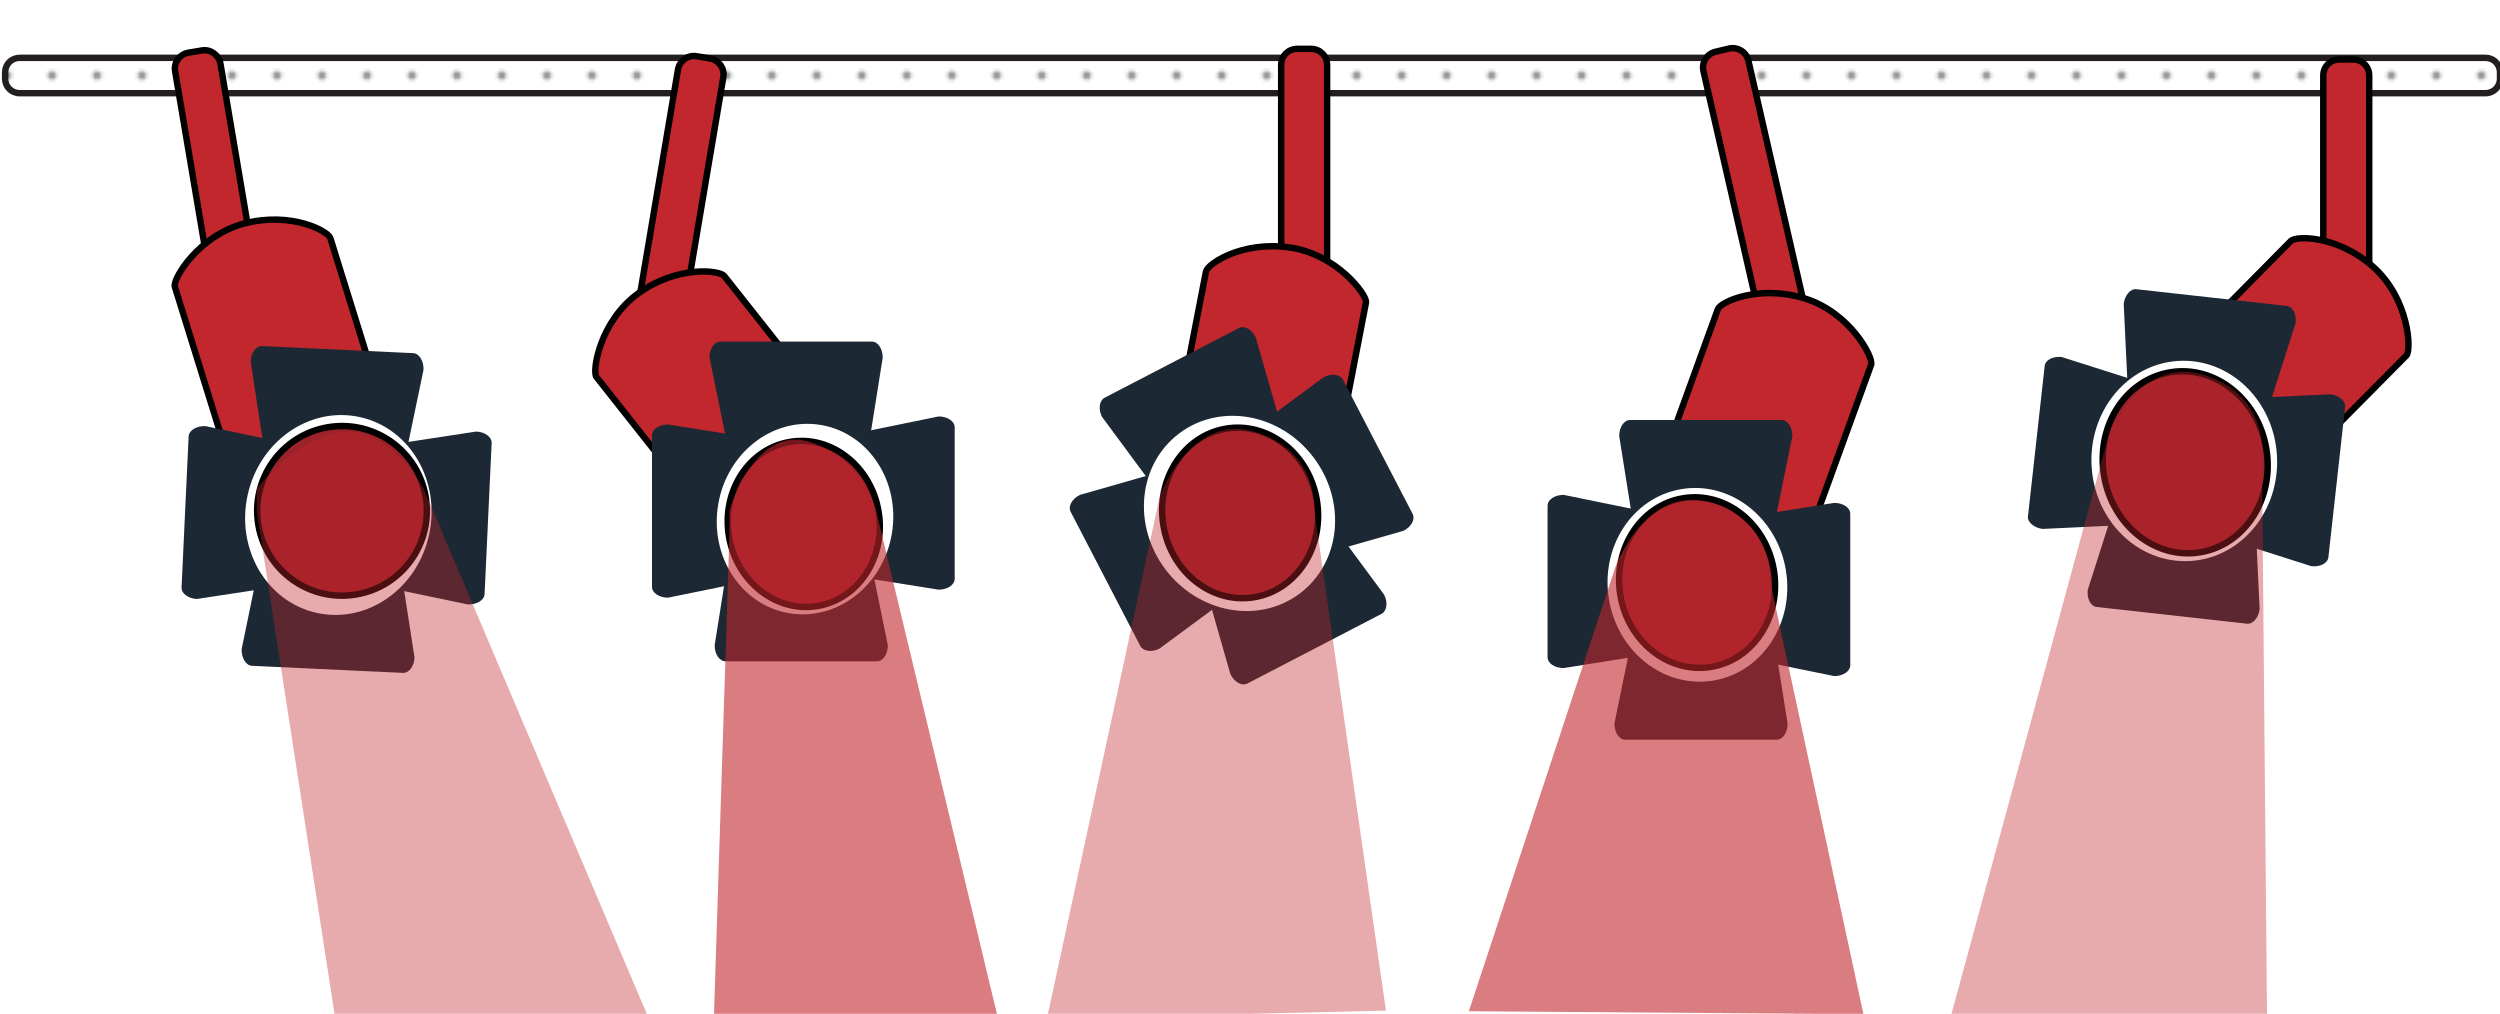 <svg xmlns="http://www.w3.org/2000/svg" xmlns:xlink="http://www.w3.org/1999/xlink" id="Layer_1" x="0" y="0" version="1.1" viewBox="0 0 778 315.5" xml:space="preserve" style="enable-background:new 0 0 778 315.5"><style type="text/css">.st0{fill:none}.st1{fill:#666}.st2{fill:#999}.st3{fill:none;stroke-width:9;stroke-linecap:round;stroke-miterlimit:10}.st3,.st4{stroke:#231f20}.st4,.st5{stroke-linecap:round;stroke-miterlimit:10}.st4,.st5{fill:url(#SVGID_1_);stroke-width:2}.st5{fill:#c1272d;stroke:#000}.st6{fill:#1c2833}.st10{stroke-linecap:round;stroke-miterlimit:10}.st7{fill:#fff;stroke:#fff;stroke-width:10}.st7,.st8,.st9{stroke-linecap:round;stroke-miterlimit:10}.st8{fill:#9b212a;stroke:#000;stroke-width:2}.st10,.st9{fill:#fff;stroke:#fff}.st9{stroke-width:8}.st10{stroke-width:7}.st11,.st12{opacity:.39;fill:#c1272d;enable-background:new}.st12{opacity:.6}.st13{display:none;opacity:.26}.st14{fill:url(#SVGID_2_)}.st14,.st15{display:inline}</style><pattern id="New_Pattern_Swatch_23" width="10" height="10" y="315.5" patternUnits="userSpaceOnUse" viewBox="0 -10 10 10" style="overflow:visible"><g><rect width="10" height="10" y="-10" class="st0"/><g><rect width="10" height="10" y="-10" class="st0"/><circle cx="5" cy="-5" r="1" class="st1"/><path d="M10-1v1H9C9-0.6,9.4-1,10-1z" class="st1"/><path d="M1,0H0v-1l0,0C0.6-1,1-0.6,1,0z" class="st1"/><path d="M10-9c-0.6,0-1-0.4-1-1h1V-9z" class="st1"/><path d="M0-9L0-9v-1h1C1-9.4,0.6-9,0-9z" class="st1"/></g></g></pattern><pattern id="New_Pattern_Swatch_44" width="14" height="14" y="315.5" patternUnits="userSpaceOnUse" viewBox="0 -14 14 14" style="overflow:visible"><g><rect width="14" height="14" y="-14" class="st0"/><g><rect width="14" height="14" y="-14" class="st0"/><circle cx="7" cy="-7" r="1.4" class="st2"/><path d="M14-1.4V0h-1.4C12.6-0.8,13.2-1.4,14-1.4z" class="st2"/><path d="M1.4,0H0v-1.4l0,0C0.8-1.4,1.4-0.8,1.4,0z" class="st2"/><path d="M14-12.6c-0.8,0-1.4-0.6-1.4-1.4H14V-12.6z" class="st2"/><path d="M0-12.6L0-12.6V-14h1.4C1.4-13.2,0.8-12.6,0-12.6z" class="st2"/></g></g></pattern><g id="Left_Lights"><path d="M774.2,24" class="st3"/><path d="M4.2,20" class="st3"/><pattern id="SVGID_1_" patternTransform="matrix(1 0 0 -1 -137.8 -15439)" xlink:href="#New_Pattern_Swatch_44"/><path d="M773.5,29H6.1c-2.5,0-4.5-2-4.5-4.5v-2c0-2.5,2-4.5,4.5-4.5h767.4c2.5,0,4.5,2,4.5,4.5v2 C778,27,776,29,773.5,29z" class="st4"/><g id="Light_5"><path d="M732.3,106H728c-2.8,0-5-2.2-5-5V23.5c0-2.8,2.2-5,5-5h4.3c2.8,0,5,2.2,5,5V101 C737.3,103.8,735,106,732.3,106z" class="st5"/><path d="M690.6,163.2L661,133.9c-1.8-1.7-1.9-4.5-0.2-6.2L712.9,75c1.6-1.7,14.6-1.8,25.7,8.1 c11.1,9.9,11.9,25.8,10.3,27.5l-52.2,52.7C695.1,165,692.3,164.9,690.6,163.2z" class="st5"/><path d="M702.1,139.1l-39.3-4.4l-1.9-40.1c0.3-2.7,2.1-4.8,3.9-4.6l46.8,5.2c1.9,0.2,3.1,2.6,2.8,5.3L702.1,139.1z" class="st6"/><path d="M680.2,123.4l-4.4,39.3l-40.1,1.9c-2.7-0.3-4.8-2.1-4.6-3.9l5.2-46.8c0.2-1.9,2.6-3.1,5.3-2.8L680.2,123.4z" class="st6"/><path d="M662,145l39.3,4.4l1.9,40.1c-0.3,2.7-2.1,4.8-3.9,4.6l-46.8-5.2c-1.9-0.2-3.1-2.6-2.8-5.3L662,145z" class="st6"/><path d="M680.7,163.9l4.4-39.3l40.1-1.9c2.7,0.3,4.8,2.1,4.6,3.9l-5.2,46.8c-0.2,1.9-2.6,3.1-5.3,2.8L680.7,163.9z" class="st6"/><ellipse cx="680" cy="143.5" class="st7" rx="23.9" ry="26.2" transform="matrix(0.998 -5.710159e-02 5.710159e-02 0.998 -7.085 39.065)"/><ellipse cx="680" cy="144" class="st8" rx="25.6" ry="28.4" transform="matrix(0.986 -0.167 0.167 0.986 -14.499 115.441)"/></g><g id="Light_1_1_"><path d="M73.2,102.7l4.2-0.7c2.7-0.5,4.6-3.1,4.1-5.8L68.6,19.8c-0.5-2.7-3.1-4.6-5.8-4.1l-4.2,0.7 c-2.7,0.5-4.6,3.1-4.1,5.8l12.9,76.4C67.9,101.3,70.4,103.2,73.2,102.7z" class="st5"/><path d="M82,162.7l39.8-12.4c2.4-0.7,3.7-3.2,3-5.4l-22-70.8c-0.7-2.2-12.1-8.3-26.6-4.6 c-14.4,3.7-22.5,17.4-21.8,19.7l22,70.8C77.1,162.2,79.6,163.4,82,162.7z" class="st5"/><path d="M84.1,152.5l39.5,1.9l8.2-39.3c0.1-2.7-1.3-5.1-3.2-5.2l-47-2.2c-1.9-0.1-3.5,2.1-3.6,4.8L84.1,152.5z" class="st6"/><path d="M108.2,140.4l-1.9,39.5l39.3,8.2c2.7,0.1,5.1-1.3,5.2-3.2l2.2-47c0.1-1.9-2.1-3.5-4.8-3.6L108.2,140.4z" class="st6"/><path d="M122.8,164.6l-39.5-1.9L75.2,202c-0.1,2.7,1.3,5.1,3.2,5.2l47,2.2c1.9,0.1,3.5-2.1,3.6-4.8L122.8,164.6z" class="st6"/><path d="M101.3,180.3l1.9-39.5l-39.3-8.2c-2.7-0.1-5.1,1.3-5.2,3.2l-2.2,47c-0.1,1.9,2.1,3.5,4.8,3.6L101.3,180.3z" class="st6"/><ellipse cx="105.3" cy="160.3" class="st7" rx="26.2" ry="23.9" transform="matrix(0.213 -0.977 0.977 0.213 -73.75 228.999)"/><ellipse cx="106.4" cy="159" class="st8" rx="26.4" ry="26.4" transform="matrix(0.986 -0.167 0.167 0.986 -25.031 19.974)"/></g><g id="Light_4"><path d="M557.6,100.5l-4.2,1c-2.7,0.6-5.4-1.1-6-3.8l-17.3-75.6c-0.6-2.7,1.1-5.4,3.8-6l4.2-1c2.7-0.6,5.4,1.1,6,3.8 l17.3,75.6C562,97.2,560.3,99.9,557.6,100.5z" class="st5"/><path d="M551.3,185.6l-39.2-14.2c-2.3-0.8-3.6-3.3-2.8-5.5l25.3-69.7c0.8-2.2,12.5-7.7,26.8-3.4s21.7,18.5,20.9,20.7 L557,183.1C556.2,185.3,553.6,186.4,551.3,185.6z" class="st5"/><path d="M549.7,175.3h-39.5l-6.3-39.6c0-2.8,1.5-5,3.4-5h47.1c1.9,0,3.4,2.2,3.4,5L549.7,175.3z" class="st6"/><path d="M526.2,162.1v39.5l-39.6,6.3c-2.8,0-5-1.5-5-3.4v-47.1c0-1.9,2.2-3.4,5-3.4L526.2,162.1z" class="st6"/><path d="M510.5,185.6H550l6.3,39.6c0,2.8-1.5,5-3.4,5h-47.1c-1.9,0-3.4-2.2-3.4-5L510.5,185.6z" class="st6"/><path d="M531.2,202.3v-39.5l39.6-6.3c2.8,0,5,1.5,5,3.4V207c0,1.9-2.2,3.4-5,3.4L531.2,202.3z" class="st6"/><ellipse cx="528.2" cy="182.1" class="st9" rx="23.9" ry="26.2" transform="matrix(0.986 -0.167 0.167 0.986 -22.98 90.656)"/><ellipse cx="528.1" cy="181.4" class="st8" rx="24.2" ry="26.6" transform="matrix(0.986 -0.167 0.167 0.986 -22.864 90.628)"/></g><g id="Light_2"><path d="M202.2,103.8l4.2,0.7c2.7,0.5,5.3-1.4,5.8-4.1L225.1,24c0.5-2.7-1.4-5.3-4.1-5.8l-4.2-0.7 c-2.7-0.5-5.3,1.4-5.8,4.1L198.1,98C197.6,100.8,199.5,103.4,202.2,103.8z" class="st5"/><path d="M237.8,176.1l32.7-25.9c1.9-1.5,2.3-4.3,0.9-6.1l-46-58.2c-1.4-1.8-14.3-3.4-26.5,5.2s-14.7,24.4-13.3,26.2 l46,58.2C233,177.4,235.8,177.6,237.8,176.1z" class="st5"/><path d="M228.9,150.9h39.5l6.3-39.6c0-2.8-1.5-5-3.4-5h-47.1c-1.9,0-3.4,2.2-3.4,5L228.9,150.9z" class="st6"/><path d="M252.5,137.7v39.5l39.6,6.3c2.8,0,5-1.5,5-3.4V133c0-1.9-2.2-3.4-5-3.4L252.5,137.7z" class="st6"/><path d="M268.2,161.2h-39.5l-6.3,39.6c0,2.8,1.5,5,3.4,5h47.1c1.9,0,3.4-2.2,3.4-5L268.2,161.2z" class="st6"/><path d="M247.5,177.9v-39.5l-39.6-6.3c-2.8,0-5,1.5-5,3.4v47.1c0,1.9,2.2,3.4,5,3.4L247.5,177.9z" class="st6"/><ellipse cx="250.4" cy="161.5" class="st10" rx="26.2" ry="23.9" transform="matrix(0.167 -0.986 0.986 0.167 49.463 381.463)"/><ellipse cx="250.1" cy="163.1" class="st8" rx="23.6" ry="25.9" transform="matrix(0.986 -0.167 0.167 0.986 -23.705 44.002)"/></g><g id="Light_3"><path d="M408,102.7h-4.3c-2.8,0-5-2.2-5-5V20.2c0-2.8,2.2-5,5-5h4.3c2.8,0,5,2.2,5,5v77.5 C413,100.4,410.7,102.7,408,102.7z" class="st5"/><path d="M405.7,170.2l-40.9-7.9c-2.4-0.5-4.1-2.7-3.6-5l14.1-72.8c0.4-2.3,11.1-9.6,25.9-7.5 c14.8,2,24.3,14.9,23.9,17.1L411,166.9C410.4,169.2,408.1,170.7,405.7,170.2z" class="st5"/><path d="M401.9,143.8L366.8,162L343,129.8c-1.3-2.4-0.9-5.1,0.7-6l41.8-21.7c1.7-0.9,4.1,0.4,5.3,2.9L401.9,143.8z" class="st6"/><path d="M374.9,142.9l18.2,35.1l-32.2,23.8c-2.4,1.3-5.1,0.9-6-0.7l-21.7-41.8c-0.9-1.7,0.4-4.1,2.9-5.3L374.9,142.9z" class="st6"/><path d="M371.8,171l35.1-18.2l23.8,32.2c1.3,2.4,0.9,5.1-0.7,6l-41.8,21.7c-1.7,0.9-4.1-0.4-5.3-2.9L371.8,171z" class="st6"/><path d="M397.9,176.3l-18.2-35.1l32.2-23.8c2.4-1.3,5.1-0.9,6,0.7l21.7,41.8c0.9,1.7-0.4,4.1-2.9,5.3L397.9,176.3z" class="st6"/><ellipse cx="385.9" cy="159.7" class="st7" rx="23.9" ry="26.2" transform="matrix(0.798 -0.602 0.602 0.798 -18.352 264.65)"/><ellipse cx="385.9" cy="159.7" class="st8" rx="24.2" ry="26.6" transform="matrix(0.986 -0.167 0.167 0.986 -21.236 66.605)"/></g><path d="M104.1,315.5L79.9,159v-7c0,0,14.1-17.7,28.2-17.7s23.7,17.7,23.7,17.7l69.9,164.5L104.1,315.5z" class="st11"/><path d="M222.2,315.5l4.8-149.4V159c0,0,7.8-27.4,25.5-21.3s20.5,22.7,20.5,22.7L310.6,317L222.2,315.5z" class="st12"/><path d="M325.8,317L361,154.1c0,0,9.6-25.5,29.2-19.8c20,5.8,18.7,23.7,18.7,23.7l22.4,156.5L325.8,317z" class="st11"/><path d="M457.1,314.7l45.7-138.5c0,0,9.6-25.5,29.2-19.8c20,5.8,18.7,23.7,18.7,23.7l29.2,135.5L457.1,314.7z" class="st12"/><path d="M606.9,317L656,136.3c0,0,9.6-25.5,29.2-19.8c20,5.8,18.7,23.7,18.7,23.7l1.6,176.3L606.9,317z" class="st11"/></g><g id="Layer_4"><g class="st13"><pattern id="SVGID_2_" patternTransform="matrix(1 0 0 -1 -145.8 -15431)" xlink:href="#New_Pattern_Swatch_23" style="opacity:.26"/><path d="M65.4,359.5c-10.2,0-18.6-8.3-18.6-18.6V235.1c0-10.2,8.3-18.6,18.6-18.6h647c10.2,0,18.6,8.3,18.6,18.6 v105.8c0,10.2-8.3,18.6-18.6,18.6L65.4,359.5L65.4,359.5z" class="st14"/><path d="M712.4,219c8.9,0,16.1,7.2,16.1,16.1v105.8c0,8.9-7.2,16.1-16.1,16.1h-647c-8.9,0-16.1-7.2-16.1-16.1V235.1 c0-8.9,7.2-16.1,16.1-16.1H712.4 M712.4,214h-647c-11.6,0-21.1,9.4-21.1,21.1v105.8c0,11.6,9.4,21.1,21.1,21.1h647 c11.6,0,21.1-9.4,21.1-21.1V235.1C733.5,223.4,724,214,712.4,214L712.4,214z" class="st15"/></g></g></svg>
